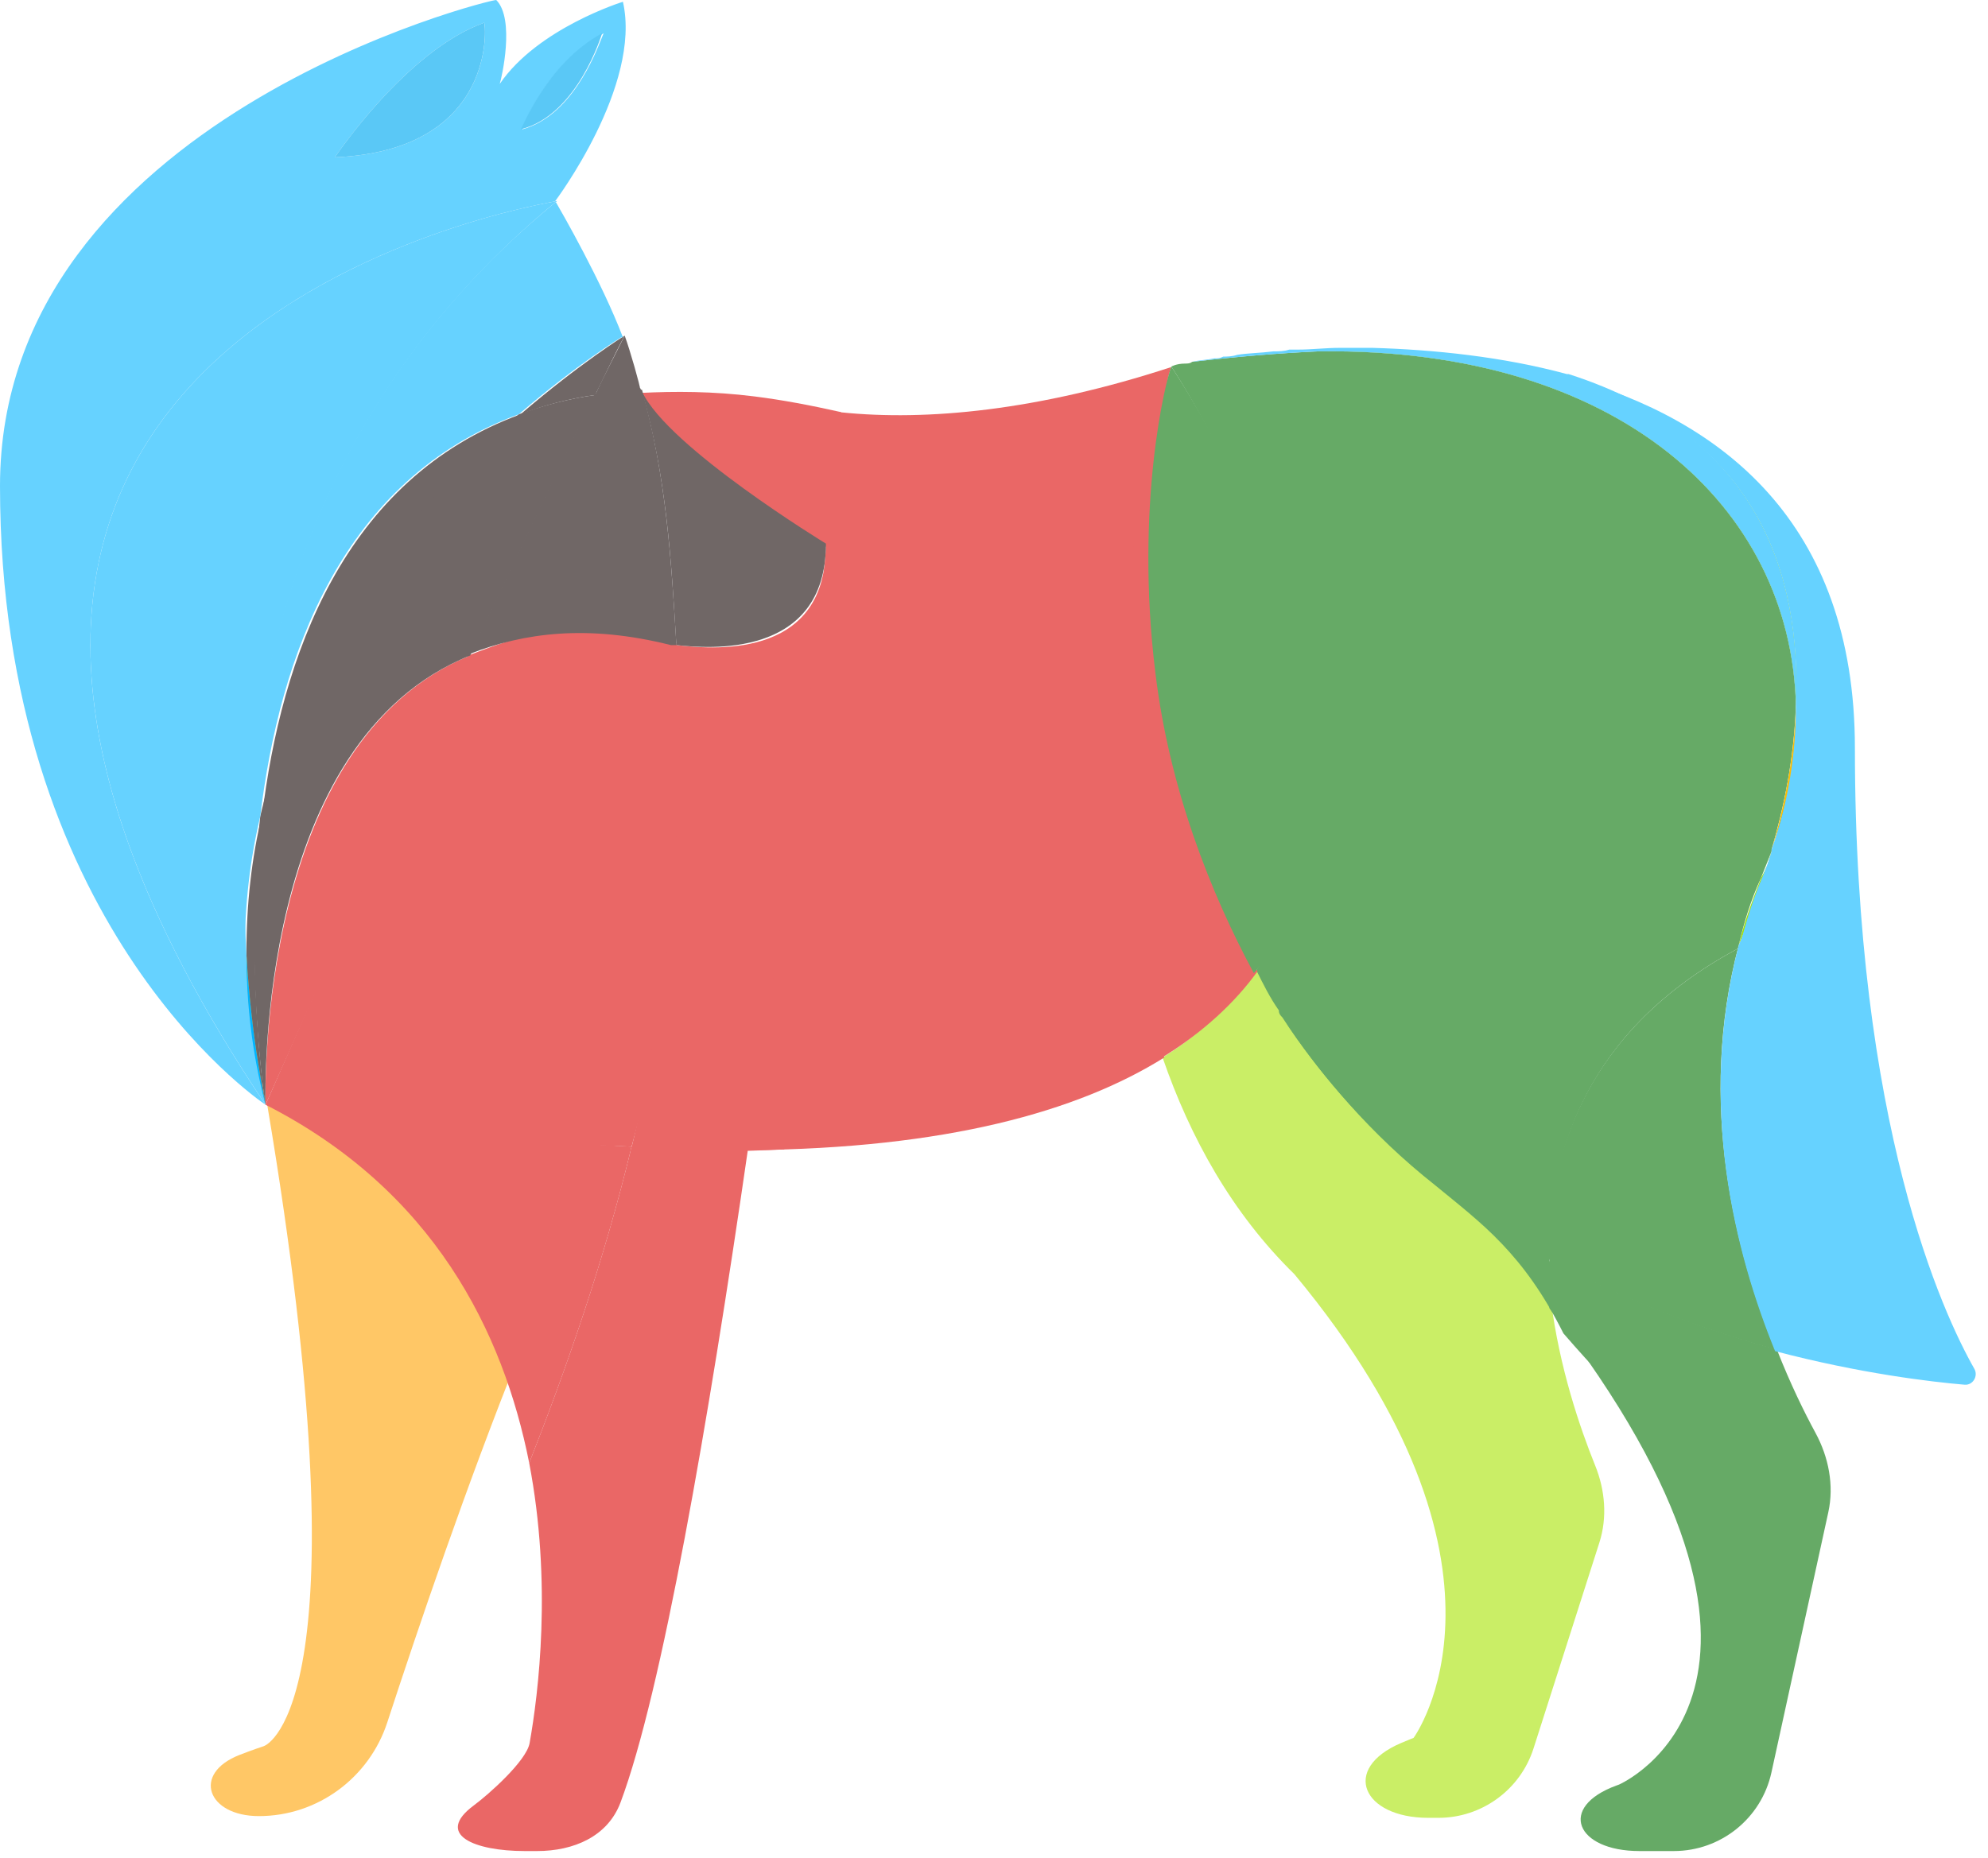 <svg width="199" height="186" viewBox="0 0 199 186" fill="none" xmlns="http://www.w3.org/2000/svg">
<path d="M177.511 85.053C178.553 80.853 179.595 75.953 179.942 70.702C179.942 75.252 179.074 80.153 177.511 85.053Z" fill="#00AB62"/>
<path d="M26.579 110.604C25.189 105.354 24.668 100.279 24.668 95.553C25.189 104.479 26.579 110.254 26.579 110.604Z" fill="#00B4FF"/>
<path d="M26.579 110.603C26.405 110.253 25.015 104.478 24.668 95.553V95.378C24.668 90.477 25.189 85.927 26.231 81.552C24.494 96.428 26.405 109.553 26.579 110.603Z" fill="#706766"/>
<path d="M52 135.5C46.741 148.585 41.788 163.189 38.771 172.438C36.953 178.011 31.778 181.83 25.916 181.83C20.754 181.83 19.179 177.571 23.989 175.7C25.307 175.187 26.252 174.878 26.385 174.835C26.399 174.83 26.401 174.83 26.415 174.824C26.852 174.658 36.777 170.177 26.748 110.603C43.596 119.353 49.568 122.375 52 135.5Z" fill="#FFC766"/>
<path d="M26.579 110.604C25.189 105.354 24.668 100.279 24.668 95.553C25.189 104.479 26.579 110.254 26.579 110.604Z" fill="#FFA200"/>
<path d="M63.223 114.802C52.628 114.278 39.494 115.129 26.574 110.603C27.095 109.553 35.593 89.602 46.883 65.626C52.268 63.526 59.386 61.081 67.71 64.407C67.71 64.407 67.556 64.599 68.078 64.773C70.169 80.93 67.704 98.281 63.223 114.802Z" fill="#EA6766"/>
<path d="M63.223 114.803C60.444 126.354 56.623 137.204 52.975 146.479C50.37 133.354 43.422 119.178 26.574 110.603C40.469 113.053 52.628 114.278 63.223 114.803Z" fill="#EA6766"/>
<path d="M74.858 115.153C70.896 142.53 66.241 169.443 62.116 180.461C60.837 183.877 57.417 185.329 53.77 185.329H52.51C47.539 185.329 43.447 183.702 47.444 180.748C48.905 179.668 52.698 176.308 53.015 174.519C53.898 169.55 55.281 158.491 52.973 146.478C56.621 137.203 60.442 126.353 63.221 114.802C67.389 115.152 71.211 115.153 74.858 115.153Z" fill="#EA6766"/>
<path d="M84.217 41.267C81.09 40.567 78.311 40.042 75.532 39.692C71.364 39.167 67.543 39.167 64.069 39.342C64.069 39.342 64.069 39.517 64.242 39.517C67.021 45.117 82.654 54.742 82.654 54.742C82.654 66.293 70.83 64.935 67.703 64.585C68.745 81.735 66.94 99.719 63.119 115.294C67.288 115.469 74.853 115.255 78.5 115.08C83.711 78.504 84.391 41.267 84.217 41.267C84.391 41.267 84.391 41.267 84.217 41.267Z" fill="#EA6766"/>
<path d="M47.069 65.626C35.779 89.602 27.094 109.553 26.573 110.603C26.573 108.852 25.878 74.202 47.069 65.626Z" fill="#EA6766"/>
<path d="M64.094 39.027C62.531 39.202 60.968 39.377 59.578 39.552C60.447 37.627 61.489 35.702 62.531 33.602C63.052 35.002 64.094 38.677 64.094 39.027Z" fill="#706766"/>
<path d="M62.53 33.602C61.488 35.527 60.619 37.452 59.577 39.552C56.972 39.902 54.366 40.602 52.108 41.477C58.014 36.402 62.53 33.602 62.53 33.602Z" fill="#706766"/>
<path d="M82.677 54.427C82.677 65.977 70.83 64.935 67.704 64.585C67.183 55.834 66.697 47.777 64.266 39.201C66.871 44.801 82.677 54.427 82.677 54.427Z" fill="#706766"/>
<path d="M52.111 41.478C42.905 49.353 30.573 63.178 26.23 81.729C28.141 65.803 34.394 47.953 52.111 41.478Z" fill="#706766"/>
<path d="M59.575 39.551C55.232 48.301 51.064 57.227 47.069 65.627C25.705 74.202 26.573 108.853 26.573 110.603C26.399 109.553 24.489 96.428 26.052 81.727C30.394 63.002 42.9 49.352 51.932 41.476C54.364 40.601 56.969 39.901 59.575 39.551Z" fill="#706766"/>
<path d="M67.711 64.59C67.19 64.59 67.161 64.59 67.161 64.59C58.824 62.49 52.456 63.352 47.071 65.452C51.066 57.052 55.235 48.127 59.577 39.377C60.967 39.202 62.53 39.027 64.093 38.852C64.093 38.852 64.093 39.027 64.267 39.027C66.698 47.777 67.19 56.015 67.711 64.59Z" fill="#706766"/>
<path d="M159.678 146.73C160.672 149.186 160.906 151.921 160.099 154.443L153.509 175.05C152.184 179.193 148.333 182.004 143.984 182.004H142.972C136.391 182.004 134.197 177.096 140.25 174.512C141.018 174.184 141.5 174 141.5 174C141.5 174 154 157 129.574 127.578C123.321 121.453 119.152 113.928 116.373 105.878C120.368 103.428 123.619 100.044 125.877 97.069C126.572 98.469 127.771 99.783 128.079 101.289C128.253 101.464 128.63 101.673 128.63 102.023C132.451 107.973 137.25 113.463 143.676 118.538C148.54 122.388 152.284 126.248 155.236 130.098C156.084 136.93 158.176 143.019 159.678 146.73Z" fill="#CAEE66"/>
<path d="M125.579 97.303C126.274 98.703 127.142 99.928 127.837 101.328C127.142 99.928 126.274 98.703 125.579 97.303C121.063 89.252 117.936 79.627 116.547 68.077C117.763 77.352 120.368 87.502 125.579 97.303Z" fill="#A6E200"/>
<path d="M177.341 85.228C175.952 89.953 174.562 93.453 174.041 94.678C174.562 92.403 175.431 90.128 176.299 87.853C176.82 86.978 177.167 86.103 177.341 85.228Z" fill="#A6E200"/>
<path d="M179.771 70.528C179.25 50.752 162.055 34.827 132.18 35.177C132.874 35.177 133.569 35.177 134.264 35.177C135.306 35.177 136.348 35.177 137.564 35.177C145.38 35.177 151.807 36.227 157.018 37.802H157.191C176.123 43.577 180.292 57.753 179.771 70.528Z" fill="#A6E200"/>
<path d="M181.731 143.459C183.048 145.887 183.605 148.71 183.015 151.408L177.321 177.464C176.318 182.056 172.252 185.329 167.552 185.329H164.104C157.761 185.329 155.87 180.927 161.831 178.759C161.975 178.707 162.054 178.679 162.054 178.679C162.054 178.679 184.5 169 155.107 131C154.933 129.6 155.107 127.403 155.107 126.003C162.923 130.378 170.913 133.178 177.86 135.103C179.221 138.572 180.619 141.409 181.731 143.459Z" fill="#66AA66"/>
<path d="M156.5 133.5C152.5 125.5 148.331 122.504 143.641 118.653C137.215 113.578 132.351 107.803 128.356 101.853C135.652 112.878 151.5 117 155.105 126.179C155.105 127.579 169.5 148.5 156.5 133.5Z" fill="#66AA66"/>
<path d="M177.686 135.104C170.739 133.179 162.749 130.379 154.933 126.003C154.933 115.328 158.928 103.078 173.865 95.028C173.865 95.028 173.865 94.853 174.039 94.678C169.87 110.428 173.691 125.303 177.686 135.104Z" fill="#66AA66"/>
<path d="M179.77 70.528C179.597 75.953 178.555 80.853 177.339 85.053C177.339 85.053 177.339 85.053 177.339 85.228C176.991 86.103 176.644 86.978 176.297 87.853C175.254 90.128 174.56 92.403 174.039 94.678C173.865 95.028 173.865 95.028 173.865 95.028C158.927 103.079 154.933 115.329 155.106 126.179C145.38 120.754 135.653 113.054 128.358 101.854C128.184 101.678 128.01 101.504 128.01 101.154C127.142 99.929 126.447 98.529 125.752 97.128C142.079 74.028 117.254 36.699 117.254 36.699C117.254 36.699 117.763 36.402 118.631 36.402C118.805 36.402 119.152 36.402 119.326 36.227C123.842 35.702 128.01 35.352 132.005 35.177H132.179C162.054 34.827 179.249 50.752 179.77 70.528Z" fill="#66AA66"/>
<path d="M116.546 105.879C107.862 111.304 94.661 114.979 75.034 115.154C80.419 78.403 84.225 41.286 84.225 41.286C92.736 42.161 103.867 41.127 117.241 36.752C116.546 38.677 106.299 75.953 116.546 105.879Z" fill="#EA6766"/>
<path d="M125.878 97.252C123.62 100.402 120.331 103.426 116.336 105.876C106.088 75.951 116.549 38.807 117.07 36.882C116.897 38.107 114.291 51.101 116.375 67.726V67.901C117.938 79.626 121.536 89.202 125.878 97.252Z" fill="#EA6766"/>
<path d="M115.659 67.393C113.575 50.592 116.702 37.983 117.253 36.699C117.253 36.699 143.803 76.124 125.51 97.436C121.168 89.386 117.049 78.943 115.659 67.393Z" fill="#66AA66"/>
<path d="M176.473 87.676C176.82 86.801 177.168 85.926 177.515 85.051C176.125 89.776 174.736 93.276 174.215 94.501C174.736 92.401 175.431 90.126 176.473 87.676Z" fill="#66D2FF"/>
<path d="M179.77 70.702C179.943 75.252 179.075 80.153 177.338 85.053C178.554 81.028 179.596 75.953 179.77 70.702Z" fill="#FFBD00"/>
<path d="M197.632 137.045C198.044 137.77 197.488 138.709 196.657 138.638C193.334 138.354 186.267 137.534 177.687 135.279C173.692 125.479 169.871 110.603 174.039 94.678C174.561 93.453 175.95 89.953 177.34 85.228C177.34 85.228 177.34 85.228 177.34 85.053C179.077 80.153 179.771 75.252 179.771 70.702V70.527C180.292 57.752 176.124 43.577 157.191 37.801C172.129 42.002 185.677 52.152 185.677 74.902C185.677 112.671 194.516 131.559 197.632 137.045Z" fill="#66D2FF"/>
<path d="M179.771 70.529C179.25 50.753 162.054 34.828 132.179 35.178H132.006C128.184 35.353 123.842 35.703 119.326 36.228C120.021 36.053 120.716 36.053 121.584 35.878C121.932 35.878 122.105 35.878 122.453 35.703C122.8 35.703 123.321 35.703 123.842 35.528C124.884 35.353 126.1 35.353 127.49 35.178C128.011 35.178 128.532 35.178 129.053 35.003C129.4 35.003 129.574 35.003 129.921 35.003C131.311 35.003 132.7 34.828 134.09 34.828C135.132 34.828 136.174 34.828 137.39 34.828C143.469 35.003 150.417 35.703 156.844 37.453H157.017C176.123 43.578 180.292 57.753 179.771 70.529Z" fill="#66D2FF"/>
<path fill-rule="evenodd" clip-rule="evenodd" d="M62.355 0.177C62.355 0.177 53.844 2.802 50.023 8.402C50.197 7.877 51.586 1.927 49.676 0.002C49.502 -0.173 0 11.902 0 48.653C0 92.229 25.533 109.905 26.575 110.604C-24.234 34.846 51.151 20.975 55.582 20.16L55.598 20.157L55.637 20.224C26.74 43.842 23.623 76.679 24.491 95.554C24.491 90.654 25.012 86.104 26.054 81.729C27.964 65.803 34.217 47.953 51.934 41.478C57.839 36.403 62.182 33.778 62.182 33.778H62.355C60.245 28.217 56.162 21.127 55.637 20.224L55.755 20.127C55.725 20.133 55.673 20.143 55.598 20.157L55.581 20.127C55.581 20.127 64.266 8.577 62.355 0.177ZM33.524 15.751C33.524 15.751 40.645 5.076 48.461 2.276C48.635 2.276 49.851 15.051 33.524 15.751ZM60.446 3.326C54.54 6.477 52.282 12.952 52.282 12.952C57.121 11.622 59.484 5.677 60.207 3.858C60.341 3.522 60.419 3.326 60.446 3.326Z" fill="#66D2FF"/>
<path d="M24.665 95.552C24.665 100.452 25.36 105.352 26.576 110.602C-25.184 33.425 54.019 20.475 55.755 20.125C26.923 43.751 23.623 76.476 24.665 95.552Z" fill="#66D2FF"/>
<path d="M26.579 110.604C25.189 105.354 24.668 100.279 24.668 95.553C25.189 104.479 26.579 110.254 26.579 110.604Z" fill="#00B4FF"/>
<path d="M33.52 15.751C33.52 15.751 40.642 5.076 48.458 2.276C48.632 2.276 49.847 15.051 33.52 15.751Z" fill="#5AC8F6"/>
<path d="M60.271 3.326C60.271 3.326 57.839 11.552 52.107 12.952C52.281 12.952 54.539 6.476 60.271 3.326Z" fill="#5AC8F6"/>
</svg>
